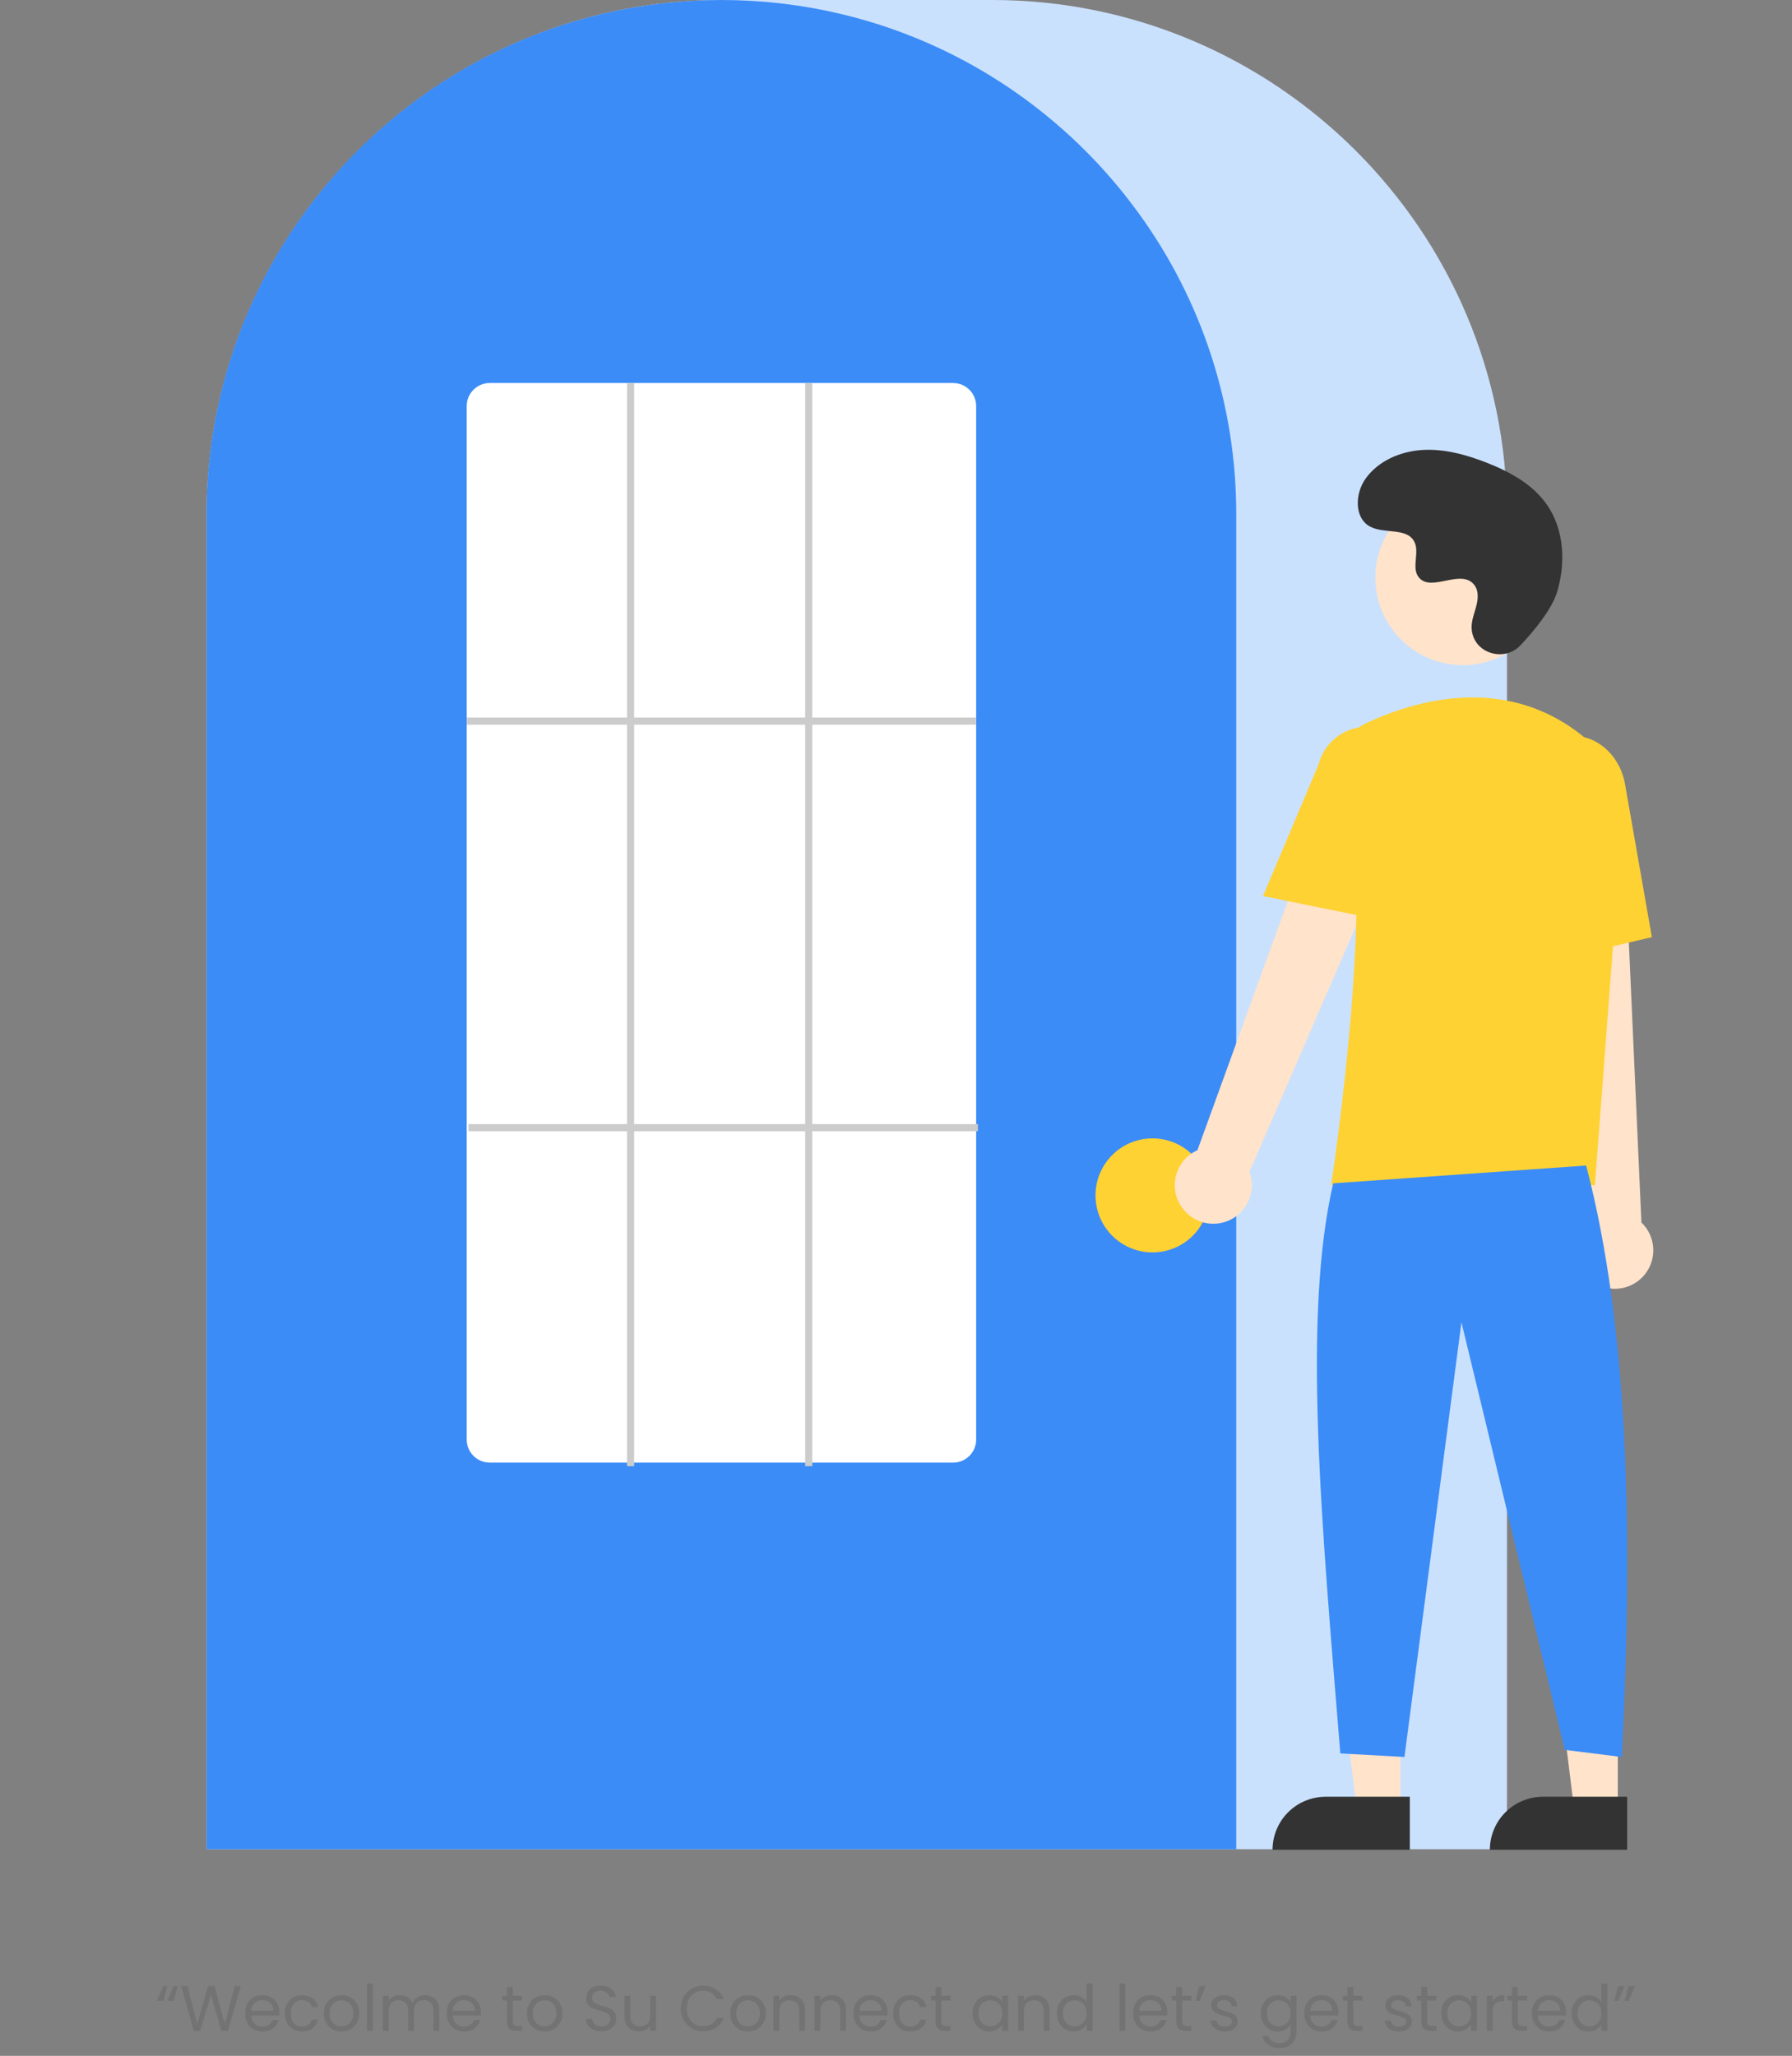 <svg width="503" height="577" viewBox="0 0 503 577" fill="none" xmlns="http://www.w3.org/2000/svg">
<rect x="0" y="0" width="503" height="577" fill="#808080" stroke="none"/>
<path d="M423 519H58V144.5C58 64.822 122.822 0 202.5 0H278.5C358.178 0 423 64.822 423 144.5V519Z" fill="#CAE1FE"/>
<path d="M347 519H58.001V144.5C57.921 113.969 67.588 84.21 85.596 59.556C86.26 58.651 86.922 57.758 87.605 56.874C96.315 45.451 106.681 35.39 118.359 27.024C119.019 26.544 119.681 26.072 120.353 25.601C130.125 18.838 140.696 13.31 151.825 9.142C152.486 8.891 153.159 8.64 153.832 8.399C163.897 4.807 174.331 2.347 184.94 1.063C185.598 0.974 186.273 0.903 186.949 0.833C197.288 -0.272 207.715 -0.272 218.054 0.833C218.728 0.903 219.403 0.974 220.068 1.064C230.675 2.348 241.106 4.808 251.169 8.399C251.842 8.64 252.515 8.891 253.177 9.142C264.169 13.258 274.616 18.703 284.284 25.358C284.956 25.819 285.628 26.291 286.29 26.763C292.836 31.436 298.985 36.641 304.674 42.327C309.236 46.887 313.487 51.748 317.398 56.877C318.079 57.758 318.741 58.651 319.404 59.554C337.412 84.209 347.08 113.969 347 144.5V519Z" fill="#3B8CF7"/>
<path d="M323.5 351.5C332.337 351.5 339.5 344.337 339.5 335.5C339.5 326.663 332.337 319.5 323.5 319.5C314.663 319.5 307.5 326.663 307.5 335.5C307.5 344.337 314.663 351.5 323.5 351.5Z" fill="#FFD233"/>
<path d="M393.101 507.783H380.841L375.008 460.495L393.103 460.496L393.101 507.783Z" fill="#FFE3CA"/>
<path d="M372.082 504.28H395.726V519.167H357.195C357.195 517.212 357.58 515.276 358.329 513.47C359.077 511.664 360.173 510.022 361.556 508.64C362.938 507.258 364.579 506.161 366.385 505.413C368.191 504.665 370.127 504.28 372.082 504.28Z" fill="#333333"/>
<path d="M454.101 507.783H441.841L436.008 460.495L454.103 460.496L454.101 507.783Z" fill="#FFE3CA"/>
<path d="M433.082 504.28H456.726V519.167H418.195C418.195 517.212 418.58 515.276 419.329 513.47C420.077 511.664 421.173 510.022 422.556 508.64C423.938 507.258 425.579 506.161 427.385 505.413C429.191 504.665 431.127 504.28 433.082 504.28Z" fill="#333333"/>
<path d="M331.596 338.67C330.714 337.37 330.128 335.893 329.879 334.343C329.629 332.792 329.723 331.206 330.153 329.695C330.583 328.185 331.339 326.787 332.367 325.6C333.396 324.413 334.673 323.467 336.107 322.827L377.783 207.96L398.29 219.151L350.705 328.922C351.62 331.403 351.594 334.133 350.631 336.595C349.668 339.058 347.836 341.082 345.48 342.283C343.125 343.485 340.41 343.781 337.852 343.115C335.293 342.449 333.067 340.867 331.596 338.67Z" fill="#FFE3CA"/>
<path d="M447.835 360.253C446.473 359.472 445.298 358.402 444.394 357.118C443.49 355.833 442.878 354.367 442.603 352.82C442.327 351.274 442.393 349.687 442.797 348.169C443.202 346.651 443.934 345.241 444.942 344.037L432.031 222.527L455.369 223.594L460.735 343.114C462.645 344.942 463.819 347.407 464.033 350.043C464.247 352.678 463.488 355.301 461.898 357.413C460.308 359.526 457.998 360.982 455.406 361.505C452.814 362.029 450.12 361.583 447.835 360.253Z" fill="#FFE3CA"/>
<path d="M410.604 186.684C424.169 186.684 435.165 175.687 435.165 162.123C435.165 148.558 424.169 137.562 410.604 137.562C397.039 137.562 386.043 148.558 386.043 162.123C386.043 175.687 397.039 186.684 410.604 186.684Z" fill="#FFE3CA"/>
<path d="M447.68 332.618H373.633L373.722 332.042C373.855 331.181 386.919 245.603 377.284 217.606C376.317 214.855 376.402 211.843 377.522 209.151C378.643 206.459 380.72 204.276 383.353 203.023H383.353C397.125 196.537 423.561 188.552 445.873 207.932C449.157 210.831 451.721 214.454 453.362 218.514C455.004 222.575 455.679 226.962 455.333 231.328L447.68 332.618Z" fill="#FFD233"/>
<path d="M387.856 258.25L354.52 251.487L370.146 214.457C371.081 210.871 373.4 207.802 376.595 205.923C379.79 204.044 383.6 203.51 387.189 204.436C390.778 205.363 393.853 207.675 395.739 210.865C397.625 214.056 398.169 217.864 397.251 221.455L387.856 258.25Z" fill="#FFD233"/>
<path d="M430.552 270.808L428.548 224.867C427.028 216.231 431.972 208.067 439.575 206.732C447.181 205.403 454.607 211.392 456.134 220.092L463.667 263.02L430.552 270.808Z" fill="#FFD233"/>
<path d="M445.217 327.119C457.131 372.495 458.431 430.188 455.217 493.119L439.217 491.119L410.217 371.119L394.217 493.119L376.217 492.119C370.839 426.089 365.604 369.403 374.217 332.119L445.217 327.119Z" fill="#3B8CF7"/>
<path d="M426.789 181.104C422.207 185.985 413.697 183.365 413.1 176.697C413.053 176.179 413.057 175.658 413.11 175.141C413.419 172.188 415.125 169.506 414.716 166.388C414.624 165.611 414.334 164.872 413.876 164.239C410.225 159.349 401.654 166.425 398.208 161.999C396.095 159.285 398.579 155.012 396.957 151.979C394.817 147.975 388.478 149.95 384.503 147.758C380.081 145.318 380.345 138.532 383.256 134.405C386.807 129.371 393.032 126.685 399.18 126.298C405.327 125.911 411.433 127.573 417.172 129.81C423.693 132.351 430.16 135.863 434.173 141.597C439.053 148.57 439.523 157.945 437.082 166.099C435.597 171.059 430.53 177.118 426.789 181.104Z" fill="#333333"/>
<path d="M267.5 410.5H137.5C135.788 410.509 134.142 409.839 132.924 408.636C131.705 407.434 131.013 405.797 131 404.085V113.915C131.013 112.203 131.705 110.566 132.924 109.364C134.142 108.161 135.788 107.491 137.5 107.5H267.5C269.212 107.491 270.858 108.161 272.076 109.364C273.295 110.566 273.987 112.203 274 113.915V404.085C273.987 405.797 273.295 407.434 272.076 408.636C270.858 409.839 269.212 410.509 267.5 410.5Z" fill="white"/>
<path d="M274 201.39H131V203.39H274V201.39Z" fill="#CCCCCC"/>
<path d="M274.5 315.5H131.5V317.5H274.5V315.5Z" fill="#CCCCCC"/>
<path d="M178 107.5H176V411.5H178V107.5Z" fill="#CCCCCC"/>
<path d="M228 107.5H226V411.5H228V107.5Z" fill="#CCCCCC"/>
<path d="M45.889 561.54H44.053L45.781 557.454H46.951L45.889 561.54ZM48.805 561.54H46.969L48.697 557.454H49.867L48.805 561.54ZM67.613 557.454L63.977 570H62.141L59.225 559.902L56.201 570L54.383 570.018L50.873 557.454H52.619L55.355 568.092L58.379 557.454H60.215L63.095 568.056L65.849 557.454H67.613ZM78.406 564.69C78.406 565.002 78.388 565.332 78.352 565.68H70.468C70.528 566.652 70.858 567.414 71.457 567.966C72.07 568.506 72.808 568.776 73.671 568.776C74.379 568.776 74.968 568.614 75.436 568.29C75.915 567.954 76.251 567.51 76.444 566.958H78.207C77.944 567.906 77.415 568.68 76.624 569.28C75.832 569.868 74.847 570.162 73.671 570.162C72.736 570.162 71.895 569.952 71.151 569.532C70.419 569.112 69.844 568.518 69.424 567.75C69.004 566.97 68.793 566.07 68.793 565.05C68.793 564.03 68.998 563.136 69.406 562.368C69.814 561.6 70.383 561.012 71.115 560.604C71.859 560.184 72.712 559.974 73.671 559.974C74.608 559.974 75.436 560.178 76.156 560.586C76.876 560.994 77.427 561.558 77.811 562.278C78.207 562.986 78.406 563.79 78.406 564.69ZM76.713 564.348C76.713 563.724 76.576 563.19 76.299 562.746C76.023 562.29 75.645 561.948 75.165 561.72C74.698 561.48 74.175 561.36 73.6 561.36C72.772 561.36 72.064 561.624 71.475 562.152C70.9 562.68 70.57 563.412 70.486 564.348H76.713ZM79.956 565.05C79.956 564.03 80.16 563.142 80.568 562.386C80.976 561.618 81.54 561.024 82.26 560.604C82.992 560.184 83.826 559.974 84.762 559.974C85.974 559.974 86.97 560.268 87.75 560.856C88.542 561.444 89.064 562.26 89.316 563.304H87.552C87.384 562.704 87.054 562.23 86.562 561.882C86.082 561.534 85.482 561.36 84.762 561.36C83.826 561.36 83.07 561.684 82.494 562.332C81.918 562.968 81.63 563.874 81.63 565.05C81.63 566.238 81.918 567.156 82.494 567.804C83.07 568.452 83.826 568.776 84.762 568.776C85.482 568.776 86.082 568.608 86.562 568.272C87.042 567.936 87.372 567.456 87.552 566.832H89.316C89.052 567.84 88.524 568.65 87.732 569.262C86.94 569.862 85.95 570.162 84.762 570.162C83.826 570.162 82.992 569.952 82.26 569.532C81.54 569.112 80.976 568.518 80.568 567.75C80.16 566.982 79.956 566.082 79.956 565.05ZM95.803 570.162C94.879 570.162 94.039 569.952 93.283 569.532C92.539 569.112 91.951 568.518 91.519 567.75C91.099 566.97 90.889 566.07 90.889 565.05C90.889 564.042 91.105 563.154 91.537 562.386C91.981 561.606 92.581 561.012 93.337 560.604C94.093 560.184 94.939 559.974 95.875 559.974C96.811 559.974 97.657 560.184 98.413 560.604C99.169 561.012 99.763 561.6 100.195 562.368C100.639 563.136 100.861 564.03 100.861 565.05C100.861 566.07 100.633 566.97 100.177 567.75C99.733 568.518 99.127 569.112 98.359 569.532C97.591 569.952 96.739 570.162 95.803 570.162ZM95.803 568.722C96.391 568.722 96.943 568.584 97.459 568.308C97.975 568.032 98.389 567.618 98.701 567.066C99.025 566.514 99.187 565.842 99.187 565.05C99.187 564.258 99.031 563.586 98.719 563.034C98.407 562.482 97.999 562.074 97.495 561.81C96.991 561.534 96.445 561.396 95.857 561.396C95.257 561.396 94.705 561.534 94.201 561.81C93.709 562.074 93.313 562.482 93.013 563.034C92.713 563.586 92.563 564.258 92.563 565.05C92.563 565.854 92.707 566.532 92.995 567.084C93.295 567.636 93.691 568.05 94.183 568.326C94.675 568.59 95.215 568.722 95.803 568.722ZM104.653 556.68V570H103.015V556.68H104.653ZM119.307 559.956C120.075 559.956 120.759 560.118 121.359 560.442C121.959 560.754 122.433 561.228 122.781 561.864C123.129 562.5 123.303 563.274 123.303 564.186V570H121.683V564.42C121.683 563.436 121.437 562.686 120.945 562.17C120.465 561.642 119.811 561.378 118.983 561.378C118.131 561.378 117.453 561.654 116.949 562.206C116.445 562.746 116.193 563.532 116.193 564.564V570H114.573V564.42C114.573 563.436 114.327 562.686 113.835 562.17C113.355 561.642 112.701 561.378 111.873 561.378C111.021 561.378 110.343 561.654 109.839 562.206C109.335 562.746 109.083 563.532 109.083 564.564V570H107.445V560.136H109.083V561.558C109.407 561.042 109.839 560.646 110.379 560.37C110.931 560.094 111.537 559.956 112.197 559.956C113.025 559.956 113.757 560.142 114.393 560.514C115.029 560.886 115.503 561.432 115.815 562.152C116.091 561.456 116.547 560.916 117.183 560.532C117.819 560.148 118.527 559.956 119.307 559.956ZM134.99 564.69C134.99 565.002 134.972 565.332 134.936 565.68H127.052C127.112 566.652 127.442 567.414 128.042 567.966C128.654 568.506 129.392 568.776 130.256 568.776C130.964 568.776 131.552 568.614 132.02 568.29C132.5 567.954 132.836 567.51 133.028 566.958H134.792C134.528 567.906 134 568.68 133.208 569.28C132.416 569.868 131.432 570.162 130.256 570.162C129.32 570.162 128.48 569.952 127.736 569.532C127.004 569.112 126.428 568.518 126.008 567.75C125.588 566.97 125.378 566.07 125.378 565.05C125.378 564.03 125.582 563.136 125.99 562.368C126.398 561.6 126.968 561.012 127.7 560.604C128.444 560.184 129.296 559.974 130.256 559.974C131.192 559.974 132.02 560.178 132.74 560.586C133.46 560.994 134.012 561.558 134.396 562.278C134.792 562.986 134.99 563.79 134.99 564.69ZM133.298 564.348C133.298 563.724 133.16 563.19 132.884 562.746C132.608 562.29 132.23 561.948 131.75 561.72C131.282 561.48 130.76 561.36 130.184 561.36C129.356 561.36 128.648 561.624 128.06 562.152C127.484 562.68 127.154 563.412 127.07 564.348H133.298ZM143.948 561.486V567.3C143.948 567.78 144.05 568.122 144.254 568.326C144.458 568.518 144.812 568.614 145.316 568.614H146.522V570H145.046C144.134 570 143.45 569.79 142.994 569.37C142.538 568.95 142.31 568.26 142.31 567.3V561.486H141.032V560.136H142.31V557.652H143.948V560.136H146.522V561.486H143.948ZM152.809 570.162C151.885 570.162 151.045 569.952 150.289 569.532C149.545 569.112 148.957 568.518 148.525 567.75C148.105 566.97 147.895 566.07 147.895 565.05C147.895 564.042 148.111 563.154 148.543 562.386C148.987 561.606 149.587 561.012 150.343 560.604C151.099 560.184 151.945 559.974 152.881 559.974C153.817 559.974 154.663 560.184 155.419 560.604C156.175 561.012 156.769 561.6 157.201 562.368C157.645 563.136 157.867 564.03 157.867 565.05C157.867 566.07 157.639 566.97 157.183 567.75C156.739 568.518 156.133 569.112 155.365 569.532C154.597 569.952 153.745 570.162 152.809 570.162ZM152.809 568.722C153.397 568.722 153.949 568.584 154.465 568.308C154.981 568.032 155.395 567.618 155.707 567.066C156.031 566.514 156.193 565.842 156.193 565.05C156.193 564.258 156.037 563.586 155.725 563.034C155.413 562.482 155.005 562.074 154.501 561.81C153.997 561.534 153.451 561.396 152.863 561.396C152.263 561.396 151.711 561.534 151.207 561.81C150.715 562.074 150.319 562.482 150.019 563.034C149.719 563.586 149.569 564.258 149.569 565.05C149.569 565.854 149.713 566.532 150.001 567.084C150.301 567.636 150.697 568.05 151.189 568.326C151.681 568.59 152.221 568.722 152.809 568.722ZM168.798 570.126C167.97 570.126 167.226 569.982 166.566 569.694C165.918 569.394 165.408 568.986 165.036 568.47C164.664 567.942 164.472 567.336 164.46 566.652H166.206C166.266 567.24 166.506 567.738 166.926 568.146C167.358 568.542 167.982 568.74 168.798 568.74C169.578 568.74 170.19 568.548 170.634 568.164C171.09 567.768 171.318 567.264 171.318 566.652C171.318 566.172 171.186 565.782 170.922 565.482C170.658 565.182 170.328 564.954 169.932 564.798C169.536 564.642 169.002 564.474 168.33 564.294C167.502 564.078 166.836 563.862 166.332 563.646C165.84 563.43 165.414 563.094 165.054 562.638C164.706 562.17 164.532 561.546 164.532 560.766C164.532 560.082 164.706 559.476 165.054 558.948C165.402 558.42 165.888 558.012 166.512 557.724C167.148 557.436 167.874 557.292 168.69 557.292C169.866 557.292 170.826 557.586 171.57 558.174C172.326 558.762 172.752 559.542 172.848 560.514H171.048C170.988 560.034 170.736 559.614 170.292 559.254C169.848 558.882 169.26 558.696 168.528 558.696C167.844 558.696 167.286 558.876 166.854 559.236C166.422 559.584 166.206 560.076 166.206 560.712C166.206 561.168 166.332 561.54 166.584 561.828C166.848 562.116 167.166 562.338 167.538 562.494C167.922 562.638 168.456 562.806 169.14 562.998C169.968 563.226 170.634 563.454 171.138 563.682C171.642 563.898 172.074 564.24 172.434 564.708C172.794 565.164 172.974 565.788 172.974 566.58C172.974 567.192 172.812 567.768 172.488 568.308C172.164 568.848 171.684 569.286 171.048 569.622C170.412 569.958 169.662 570.126 168.798 570.126ZM184.132 560.136V570H182.494V568.542C182.182 569.046 181.744 569.442 181.18 569.73C180.628 570.006 180.016 570.144 179.344 570.144C178.576 570.144 177.886 569.988 177.274 569.676C176.662 569.352 176.176 568.872 175.816 568.236C175.468 567.6 175.294 566.826 175.294 565.914V560.136H176.914V565.698C176.914 566.67 177.16 567.42 177.652 567.948C178.144 568.464 178.816 568.722 179.668 568.722C180.544 568.722 181.234 568.452 181.738 567.912C182.242 567.372 182.494 566.586 182.494 565.554V560.136H184.132ZM191.085 563.718C191.085 562.494 191.361 561.396 191.913 560.424C192.465 559.44 193.215 558.672 194.163 558.12C195.123 557.568 196.185 557.292 197.349 557.292C198.717 557.292 199.911 557.622 200.931 558.282C201.951 558.942 202.695 559.878 203.163 561.09H201.201C200.853 560.334 200.349 559.752 199.689 559.344C199.041 558.936 198.261 558.732 197.349 558.732C196.473 558.732 195.687 558.936 194.991 559.344C194.295 559.752 193.749 560.334 193.353 561.09C192.957 561.834 192.759 562.71 192.759 563.718C192.759 564.714 192.957 565.59 193.353 566.346C193.749 567.09 194.295 567.666 194.991 568.074C195.687 568.482 196.473 568.686 197.349 568.686C198.261 568.686 199.041 568.488 199.689 568.092C200.349 567.684 200.853 567.102 201.201 566.346H203.163C202.695 567.546 201.951 568.476 200.931 569.136C199.911 569.784 198.717 570.108 197.349 570.108C196.185 570.108 195.123 569.838 194.163 569.298C193.215 568.746 192.465 567.984 191.913 567.012C191.361 566.04 191.085 564.942 191.085 563.718ZM209.903 570.162C208.979 570.162 208.139 569.952 207.383 569.532C206.639 569.112 206.051 568.518 205.619 567.75C205.199 566.97 204.989 566.07 204.989 565.05C204.989 564.042 205.205 563.154 205.637 562.386C206.081 561.606 206.681 561.012 207.437 560.604C208.193 560.184 209.039 559.974 209.975 559.974C210.911 559.974 211.757 560.184 212.513 560.604C213.269 561.012 213.863 561.6 214.295 562.368C214.739 563.136 214.961 564.03 214.961 565.05C214.961 566.07 214.733 566.97 214.277 567.75C213.833 568.518 213.227 569.112 212.459 569.532C211.691 569.952 210.839 570.162 209.903 570.162ZM209.903 568.722C210.491 568.722 211.043 568.584 211.559 568.308C212.075 568.032 212.489 567.618 212.801 567.066C213.125 566.514 213.287 565.842 213.287 565.05C213.287 564.258 213.131 563.586 212.819 563.034C212.507 562.482 212.099 562.074 211.595 561.81C211.091 561.534 210.545 561.396 209.957 561.396C209.357 561.396 208.805 561.534 208.301 561.81C207.809 562.074 207.413 562.482 207.113 563.034C206.813 563.586 206.663 564.258 206.663 565.05C206.663 565.854 206.807 566.532 207.095 567.084C207.395 567.636 207.791 568.05 208.283 568.326C208.775 568.59 209.315 568.722 209.903 568.722ZM221.921 559.956C223.121 559.956 224.093 560.322 224.837 561.054C225.581 561.774 225.953 562.818 225.953 564.186V570H224.333V564.42C224.333 563.436 224.087 562.686 223.595 562.17C223.103 561.642 222.431 561.378 221.579 561.378C220.715 561.378 220.025 561.648 219.509 562.188C219.005 562.728 218.753 563.514 218.753 564.546V570H217.115V560.136H218.753V561.54C219.077 561.036 219.515 560.646 220.067 560.37C220.631 560.094 221.249 559.956 221.921 559.956ZM233.434 559.956C234.634 559.956 235.606 560.322 236.35 561.054C237.094 561.774 237.466 562.818 237.466 564.186V570H235.846V564.42C235.846 563.436 235.6 562.686 235.108 562.17C234.616 561.642 233.944 561.378 233.092 561.378C232.228 561.378 231.538 561.648 231.022 562.188C230.518 562.728 230.266 563.514 230.266 564.546V570H228.628V560.136H230.266V561.54C230.59 561.036 231.028 560.646 231.58 560.37C232.144 560.094 232.762 559.956 233.434 559.956ZM249.142 564.69C249.142 565.002 249.124 565.332 249.088 565.68H241.204C241.264 566.652 241.594 567.414 242.194 567.966C242.806 568.506 243.544 568.776 244.408 568.776C245.116 568.776 245.704 568.614 246.172 568.29C246.652 567.954 246.988 567.51 247.18 566.958H248.944C248.68 567.906 248.152 568.68 247.36 569.28C246.568 569.868 245.584 570.162 244.408 570.162C243.472 570.162 242.632 569.952 241.888 569.532C241.156 569.112 240.58 568.518 240.16 567.75C239.74 566.97 239.53 566.07 239.53 565.05C239.53 564.03 239.734 563.136 240.142 562.368C240.55 561.6 241.12 561.012 241.852 560.604C242.596 560.184 243.448 559.974 244.408 559.974C245.344 559.974 246.172 560.178 246.892 560.586C247.612 560.994 248.164 561.558 248.548 562.278C248.944 562.986 249.142 563.79 249.142 564.69ZM247.45 564.348C247.45 563.724 247.312 563.19 247.036 562.746C246.76 562.29 246.382 561.948 245.902 561.72C245.434 561.48 244.912 561.36 244.336 561.36C243.508 561.36 242.8 561.624 242.212 562.152C241.636 562.68 241.306 563.412 241.222 564.348H247.45ZM250.692 565.05C250.692 564.03 250.896 563.142 251.304 562.386C251.712 561.618 252.276 561.024 252.996 560.604C253.728 560.184 254.562 559.974 255.498 559.974C256.71 559.974 257.706 560.268 258.486 560.856C259.278 561.444 259.8 562.26 260.052 563.304H258.288C258.12 562.704 257.79 562.23 257.298 561.882C256.818 561.534 256.218 561.36 255.498 561.36C254.562 561.36 253.806 561.684 253.23 562.332C252.654 562.968 252.366 563.874 252.366 565.05C252.366 566.238 252.654 567.156 253.23 567.804C253.806 568.452 254.562 568.776 255.498 568.776C256.218 568.776 256.818 568.608 257.298 568.272C257.778 567.936 258.108 567.456 258.288 566.832H260.052C259.788 567.84 259.26 568.65 258.468 569.262C257.676 569.862 256.686 570.162 255.498 570.162C254.562 570.162 253.728 569.952 252.996 569.532C252.276 569.112 251.712 568.518 251.304 567.75C250.896 566.982 250.692 566.082 250.692 565.05ZM264.236 561.486V567.3C264.236 567.78 264.338 568.122 264.542 568.326C264.746 568.518 265.1 568.614 265.604 568.614H266.81V570H265.334C264.422 570 263.738 569.79 263.282 569.37C262.826 568.95 262.598 568.26 262.598 567.3V561.486H261.32V560.136H262.598V557.652H264.236V560.136H266.81V561.486H264.236ZM272.981 565.032C272.981 564.024 273.185 563.142 273.593 562.386C274.001 561.618 274.559 561.024 275.267 560.604C275.987 560.184 276.785 559.974 277.661 559.974C278.525 559.974 279.275 560.16 279.911 560.532C280.547 560.904 281.021 561.372 281.333 561.936V560.136H282.989V570H281.333V568.164C281.009 568.74 280.523 569.22 279.875 569.604C279.239 569.976 278.495 570.162 277.643 570.162C276.767 570.162 275.975 569.946 275.267 569.514C274.559 569.082 274.001 568.476 273.593 567.696C273.185 566.916 272.981 566.028 272.981 565.032ZM281.333 565.05C281.333 564.306 281.183 563.658 280.883 563.106C280.583 562.554 280.175 562.134 279.659 561.846C279.155 561.546 278.597 561.396 277.985 561.396C277.373 561.396 276.815 561.54 276.311 561.828C275.807 562.116 275.405 562.536 275.105 563.088C274.805 563.64 274.655 564.288 274.655 565.032C274.655 565.788 274.805 566.448 275.105 567.012C275.405 567.564 275.807 567.99 276.311 568.29C276.815 568.578 277.373 568.722 277.985 568.722C278.597 568.722 279.155 568.578 279.659 568.29C280.175 567.99 280.583 567.564 280.883 567.012C281.183 566.448 281.333 565.794 281.333 565.05ZM290.563 559.956C291.763 559.956 292.735 560.322 293.479 561.054C294.223 561.774 294.595 562.818 294.595 564.186V570H292.975V564.42C292.975 563.436 292.729 562.686 292.237 562.17C291.745 561.642 291.073 561.378 290.221 561.378C289.357 561.378 288.667 561.648 288.151 562.188C287.647 562.728 287.395 563.514 287.395 564.546V570H285.757V560.136H287.395V561.54C287.719 561.036 288.157 560.646 288.709 560.37C289.273 560.094 289.891 559.956 290.563 559.956ZM296.659 565.032C296.659 564.024 296.863 563.142 297.271 562.386C297.679 561.618 298.237 561.024 298.945 560.604C299.665 560.184 300.469 559.974 301.357 559.974C302.125 559.974 302.839 560.154 303.499 560.514C304.159 560.862 304.663 561.324 305.011 561.9V556.68H306.667V570H305.011V568.146C304.687 568.734 304.207 569.22 303.571 569.604C302.935 569.976 302.191 570.162 301.339 570.162C300.463 570.162 299.665 569.946 298.945 569.514C298.237 569.082 297.679 568.476 297.271 567.696C296.863 566.916 296.659 566.028 296.659 565.032ZM305.011 565.05C305.011 564.306 304.861 563.658 304.561 563.106C304.261 562.554 303.853 562.134 303.337 561.846C302.833 561.546 302.275 561.396 301.663 561.396C301.051 561.396 300.493 561.54 299.989 561.828C299.485 562.116 299.083 562.536 298.783 563.088C298.483 563.64 298.333 564.288 298.333 565.032C298.333 565.788 298.483 566.448 298.783 567.012C299.083 567.564 299.485 567.99 299.989 568.29C300.493 568.578 301.051 568.722 301.663 568.722C302.275 568.722 302.833 568.578 303.337 568.29C303.853 567.99 304.261 567.564 304.561 567.012C304.861 566.448 305.011 565.794 305.011 565.05ZM315.872 556.68V570H314.234V556.68H315.872ZM327.663 564.69C327.663 565.002 327.645 565.332 327.609 565.68H319.725C319.785 566.652 320.115 567.414 320.715 567.966C321.327 568.506 322.065 568.776 322.929 568.776C323.637 568.776 324.225 568.614 324.693 568.29C325.173 567.954 325.509 567.51 325.701 566.958H327.465C327.201 567.906 326.673 568.68 325.881 569.28C325.089 569.868 324.105 570.162 322.929 570.162C321.993 570.162 321.153 569.952 320.409 569.532C319.677 569.112 319.101 568.518 318.681 567.75C318.261 566.97 318.051 566.07 318.051 565.05C318.051 564.03 318.255 563.136 318.663 562.368C319.071 561.6 319.641 561.012 320.373 560.604C321.117 560.184 321.969 559.974 322.929 559.974C323.865 559.974 324.693 560.178 325.413 560.586C326.133 560.994 326.685 561.558 327.069 562.278C327.465 562.986 327.663 563.79 327.663 564.69ZM325.971 564.348C325.971 563.724 325.833 563.19 325.557 562.746C325.281 562.29 324.903 561.948 324.423 561.72C323.955 561.48 323.433 561.36 322.857 561.36C322.029 561.36 321.321 561.624 320.733 562.152C320.157 562.68 319.827 563.412 319.743 564.348H325.971ZM331.823 561.486V567.3C331.823 567.78 331.925 568.122 332.129 568.326C332.333 568.518 332.687 568.614 333.191 568.614H334.397V570H332.921C332.009 570 331.325 569.79 330.869 569.37C330.413 568.95 330.185 568.26 330.185 567.3V561.486H328.907V560.136H330.185V557.652H331.823V560.136H334.397V561.486H331.823ZM336.634 557.454H338.452L336.724 561.54H335.572L336.634 557.454ZM343.812 570.162C343.056 570.162 342.378 570.036 341.778 569.784C341.178 569.52 340.704 569.16 340.356 568.704C340.008 568.236 339.816 567.702 339.78 567.102H341.472C341.52 567.594 341.748 567.996 342.156 568.308C342.576 568.62 343.122 568.776 343.794 568.776C344.418 568.776 344.91 568.638 345.27 568.362C345.63 568.086 345.81 567.738 345.81 567.318C345.81 566.886 345.618 566.568 345.234 566.364C344.85 566.148 344.256 565.938 343.452 565.734C342.72 565.542 342.12 565.35 341.652 565.158C341.196 564.954 340.8 564.66 340.464 564.276C340.14 563.88 339.978 563.364 339.978 562.728C339.978 562.224 340.128 561.762 340.428 561.342C340.728 560.922 341.154 560.592 341.706 560.352C342.258 560.1 342.888 559.974 343.596 559.974C344.688 559.974 345.57 560.25 346.242 560.802C346.914 561.354 347.274 562.11 347.322 563.07H345.684C345.648 562.554 345.438 562.14 345.054 561.828C344.682 561.516 344.178 561.36 343.542 561.36C342.954 561.36 342.486 561.486 342.138 561.738C341.79 561.99 341.616 562.32 341.616 562.728C341.616 563.052 341.718 563.322 341.922 563.538C342.138 563.742 342.402 563.91 342.714 564.042C343.038 564.162 343.482 564.3 344.046 564.456C344.754 564.648 345.33 564.84 345.774 565.032C346.218 565.212 346.596 565.488 346.908 565.86C347.232 566.232 347.4 566.718 347.412 567.318C347.412 567.858 347.262 568.344 346.962 568.776C346.662 569.208 346.236 569.55 345.684 569.802C345.144 570.042 344.52 570.162 343.812 570.162ZM358.591 559.974C359.443 559.974 360.187 560.16 360.823 560.532C361.471 560.904 361.951 561.372 362.263 561.936V560.136H363.919V570.216C363.919 571.116 363.727 571.914 363.343 572.61C362.959 573.318 362.407 573.87 361.687 574.266C360.979 574.662 360.151 574.86 359.203 574.86C357.907 574.86 356.827 574.554 355.963 573.942C355.099 573.33 354.589 572.496 354.433 571.44H356.053C356.233 572.04 356.605 572.52 357.169 572.88C357.733 573.252 358.411 573.438 359.203 573.438C360.103 573.438 360.835 573.156 361.399 572.592C361.975 572.028 362.263 571.236 362.263 570.216V568.146C361.939 568.722 361.459 569.202 360.823 569.586C360.187 569.97 359.443 570.162 358.591 570.162C357.715 570.162 356.917 569.946 356.197 569.514C355.489 569.082 354.931 568.476 354.523 567.696C354.115 566.916 353.911 566.028 353.911 565.032C353.911 564.024 354.115 563.142 354.523 562.386C354.931 561.618 355.489 561.024 356.197 560.604C356.917 560.184 357.715 559.974 358.591 559.974ZM362.263 565.05C362.263 564.306 362.113 563.658 361.813 563.106C361.513 562.554 361.105 562.134 360.589 561.846C360.085 561.546 359.527 561.396 358.915 561.396C358.303 561.396 357.745 561.54 357.241 561.828C356.737 562.116 356.335 562.536 356.035 563.088C355.735 563.64 355.585 564.288 355.585 565.032C355.585 565.788 355.735 566.448 356.035 567.012C356.335 567.564 356.737 567.99 357.241 568.29C357.745 568.578 358.303 568.722 358.915 568.722C359.527 568.722 360.085 568.578 360.589 568.29C361.105 567.99 361.513 567.564 361.813 567.012C362.113 566.448 362.263 565.794 362.263 565.05ZM375.687 564.69C375.687 565.002 375.669 565.332 375.633 565.68H367.749C367.809 566.652 368.139 567.414 368.739 567.966C369.351 568.506 370.089 568.776 370.953 568.776C371.661 568.776 372.249 568.614 372.717 568.29C373.197 567.954 373.533 567.51 373.725 566.958H375.489C375.225 567.906 374.697 568.68 373.905 569.28C373.113 569.868 372.129 570.162 370.953 570.162C370.017 570.162 369.177 569.952 368.433 569.532C367.701 569.112 367.125 568.518 366.705 567.75C366.285 566.97 366.075 566.07 366.075 565.05C366.075 564.03 366.279 563.136 366.687 562.368C367.095 561.6 367.665 561.012 368.397 560.604C369.141 560.184 369.993 559.974 370.953 559.974C371.889 559.974 372.717 560.178 373.437 560.586C374.157 560.994 374.709 561.558 375.093 562.278C375.489 562.986 375.687 563.79 375.687 564.69ZM373.995 564.348C373.995 563.724 373.857 563.19 373.581 562.746C373.305 562.29 372.927 561.948 372.447 561.72C371.979 561.48 371.457 561.36 370.881 561.36C370.053 561.36 369.345 561.624 368.757 562.152C368.181 562.68 367.851 563.412 367.767 564.348H373.995ZM379.847 561.486V567.3C379.847 567.78 379.949 568.122 380.153 568.326C380.357 568.518 380.711 568.614 381.215 568.614H382.421V570H380.945C380.033 570 379.349 569.79 378.893 569.37C378.437 568.95 378.209 568.26 378.209 567.3V561.486H376.931V560.136H378.209V557.652H379.847V560.136H382.421V561.486H379.847ZM392.696 570.162C391.94 570.162 391.262 570.036 390.662 569.784C390.062 569.52 389.588 569.16 389.24 568.704C388.892 568.236 388.7 567.702 388.664 567.102H390.356C390.404 567.594 390.632 567.996 391.04 568.308C391.46 568.62 392.006 568.776 392.678 568.776C393.302 568.776 393.794 568.638 394.154 568.362C394.514 568.086 394.694 567.738 394.694 567.318C394.694 566.886 394.502 566.568 394.118 566.364C393.734 566.148 393.14 565.938 392.336 565.734C391.604 565.542 391.004 565.35 390.536 565.158C390.08 564.954 389.684 564.66 389.348 564.276C389.024 563.88 388.862 563.364 388.862 562.728C388.862 562.224 389.012 561.762 389.312 561.342C389.612 560.922 390.038 560.592 390.59 560.352C391.142 560.1 391.772 559.974 392.48 559.974C393.572 559.974 394.454 560.25 395.126 560.802C395.798 561.354 396.158 562.11 396.206 563.07H394.568C394.532 562.554 394.322 562.14 393.938 561.828C393.566 561.516 393.062 561.36 392.426 561.36C391.838 561.36 391.37 561.486 391.022 561.738C390.674 561.99 390.5 562.32 390.5 562.728C390.5 563.052 390.602 563.322 390.806 563.538C391.022 563.742 391.286 563.91 391.598 564.042C391.922 564.162 392.366 564.3 392.93 564.456C393.638 564.648 394.214 564.84 394.658 565.032C395.102 565.212 395.48 565.488 395.792 565.86C396.116 566.232 396.284 566.718 396.296 567.318C396.296 567.858 396.146 568.344 395.846 568.776C395.546 569.208 395.12 569.55 394.568 569.802C394.028 570.042 393.404 570.162 392.696 570.162ZM400.607 561.486V567.3C400.607 567.78 400.709 568.122 400.913 568.326C401.117 568.518 401.471 568.614 401.975 568.614H403.181V570H401.705C400.793 570 400.109 569.79 399.653 569.37C399.197 568.95 398.969 568.26 398.969 567.3V561.486H397.691V560.136H398.969V557.652H400.607V560.136H403.181V561.486H400.607ZM404.553 565.032C404.553 564.024 404.757 563.142 405.165 562.386C405.573 561.618 406.131 561.024 406.839 560.604C407.559 560.184 408.357 559.974 409.233 559.974C410.097 559.974 410.847 560.16 411.483 560.532C412.119 560.904 412.593 561.372 412.905 561.936V560.136H414.561V570H412.905V568.164C412.581 568.74 412.095 569.22 411.447 569.604C410.811 569.976 410.067 570.162 409.215 570.162C408.339 570.162 407.547 569.946 406.839 569.514C406.131 569.082 405.573 568.476 405.165 567.696C404.757 566.916 404.553 566.028 404.553 565.032ZM412.905 565.05C412.905 564.306 412.755 563.658 412.455 563.106C412.155 562.554 411.747 562.134 411.231 561.846C410.727 561.546 410.169 561.396 409.557 561.396C408.945 561.396 408.387 561.54 407.883 561.828C407.379 562.116 406.977 562.536 406.677 563.088C406.377 563.64 406.227 564.288 406.227 565.032C406.227 565.788 406.377 566.448 406.677 567.012C406.977 567.564 407.379 567.99 407.883 568.29C408.387 568.578 408.945 568.722 409.557 568.722C410.169 568.722 410.727 568.578 411.231 568.29C411.747 567.99 412.155 567.564 412.455 567.012C412.755 566.448 412.905 565.794 412.905 565.05ZM418.967 561.738C419.255 561.174 419.663 560.736 420.191 560.424C420.731 560.112 421.385 559.956 422.153 559.956V561.648H421.721C419.885 561.648 418.967 562.644 418.967 564.636V570H417.329V560.136H418.967V561.738ZM426.042 561.486V567.3C426.042 567.78 426.144 568.122 426.348 568.326C426.552 568.518 426.906 568.614 427.41 568.614H428.616V570H427.14C426.228 570 425.544 569.79 425.088 569.37C424.632 568.95 424.404 568.26 424.404 567.3V561.486H423.126V560.136H424.404V557.652H426.042V560.136H428.616V561.486H426.042ZM439.601 564.69C439.601 565.002 439.583 565.332 439.547 565.68H431.663C431.723 566.652 432.053 567.414 432.653 567.966C433.265 568.506 434.003 568.776 434.867 568.776C435.575 568.776 436.163 568.614 436.631 568.29C437.111 567.954 437.447 567.51 437.639 566.958H439.403C439.139 567.906 438.611 568.68 437.819 569.28C437.027 569.868 436.043 570.162 434.867 570.162C433.931 570.162 433.091 569.952 432.347 569.532C431.615 569.112 431.039 568.518 430.619 567.75C430.199 566.97 429.989 566.07 429.989 565.05C429.989 564.03 430.193 563.136 430.601 562.368C431.009 561.6 431.579 561.012 432.311 560.604C433.055 560.184 433.907 559.974 434.867 559.974C435.803 559.974 436.631 560.178 437.351 560.586C438.071 560.994 438.623 561.558 439.007 562.278C439.403 562.986 439.601 563.79 439.601 564.69ZM437.909 564.348C437.909 563.724 437.771 563.19 437.495 562.746C437.219 562.29 436.841 561.948 436.361 561.72C435.893 561.48 435.371 561.36 434.795 561.36C433.967 561.36 433.259 561.624 432.671 562.152C432.095 562.68 431.765 563.412 431.681 564.348H437.909ZM441.151 565.032C441.151 564.024 441.355 563.142 441.763 562.386C442.171 561.618 442.729 561.024 443.437 560.604C444.157 560.184 444.961 559.974 445.849 559.974C446.617 559.974 447.331 560.154 447.991 560.514C448.651 560.862 449.155 561.324 449.503 561.9V556.68H451.159V570H449.503V568.146C449.179 568.734 448.699 569.22 448.063 569.604C447.427 569.976 446.683 570.162 445.831 570.162C444.955 570.162 444.157 569.946 443.437 569.514C442.729 569.082 442.171 568.476 441.763 567.696C441.355 566.916 441.151 566.028 441.151 565.032ZM449.503 565.05C449.503 564.306 449.353 563.658 449.053 563.106C448.753 562.554 448.345 562.134 447.829 561.846C447.325 561.546 446.767 561.396 446.155 561.396C445.543 561.396 444.985 561.54 444.481 561.828C443.977 562.116 443.575 562.536 443.275 563.088C442.975 563.64 442.825 564.288 442.825 565.032C442.825 565.788 442.975 566.448 443.275 567.012C443.575 567.564 443.977 567.99 444.481 568.29C444.985 568.578 445.543 568.722 446.155 568.722C446.767 568.722 447.325 568.578 447.829 568.29C448.345 567.99 448.753 567.564 449.053 567.012C449.353 566.448 449.503 565.794 449.503 565.05ZM454.179 557.454H455.997L454.269 561.54H453.117L454.179 557.454ZM457.095 557.454H458.913L457.185 561.54H456.015L457.095 557.454Z" fill="#737373"/>
</svg>
